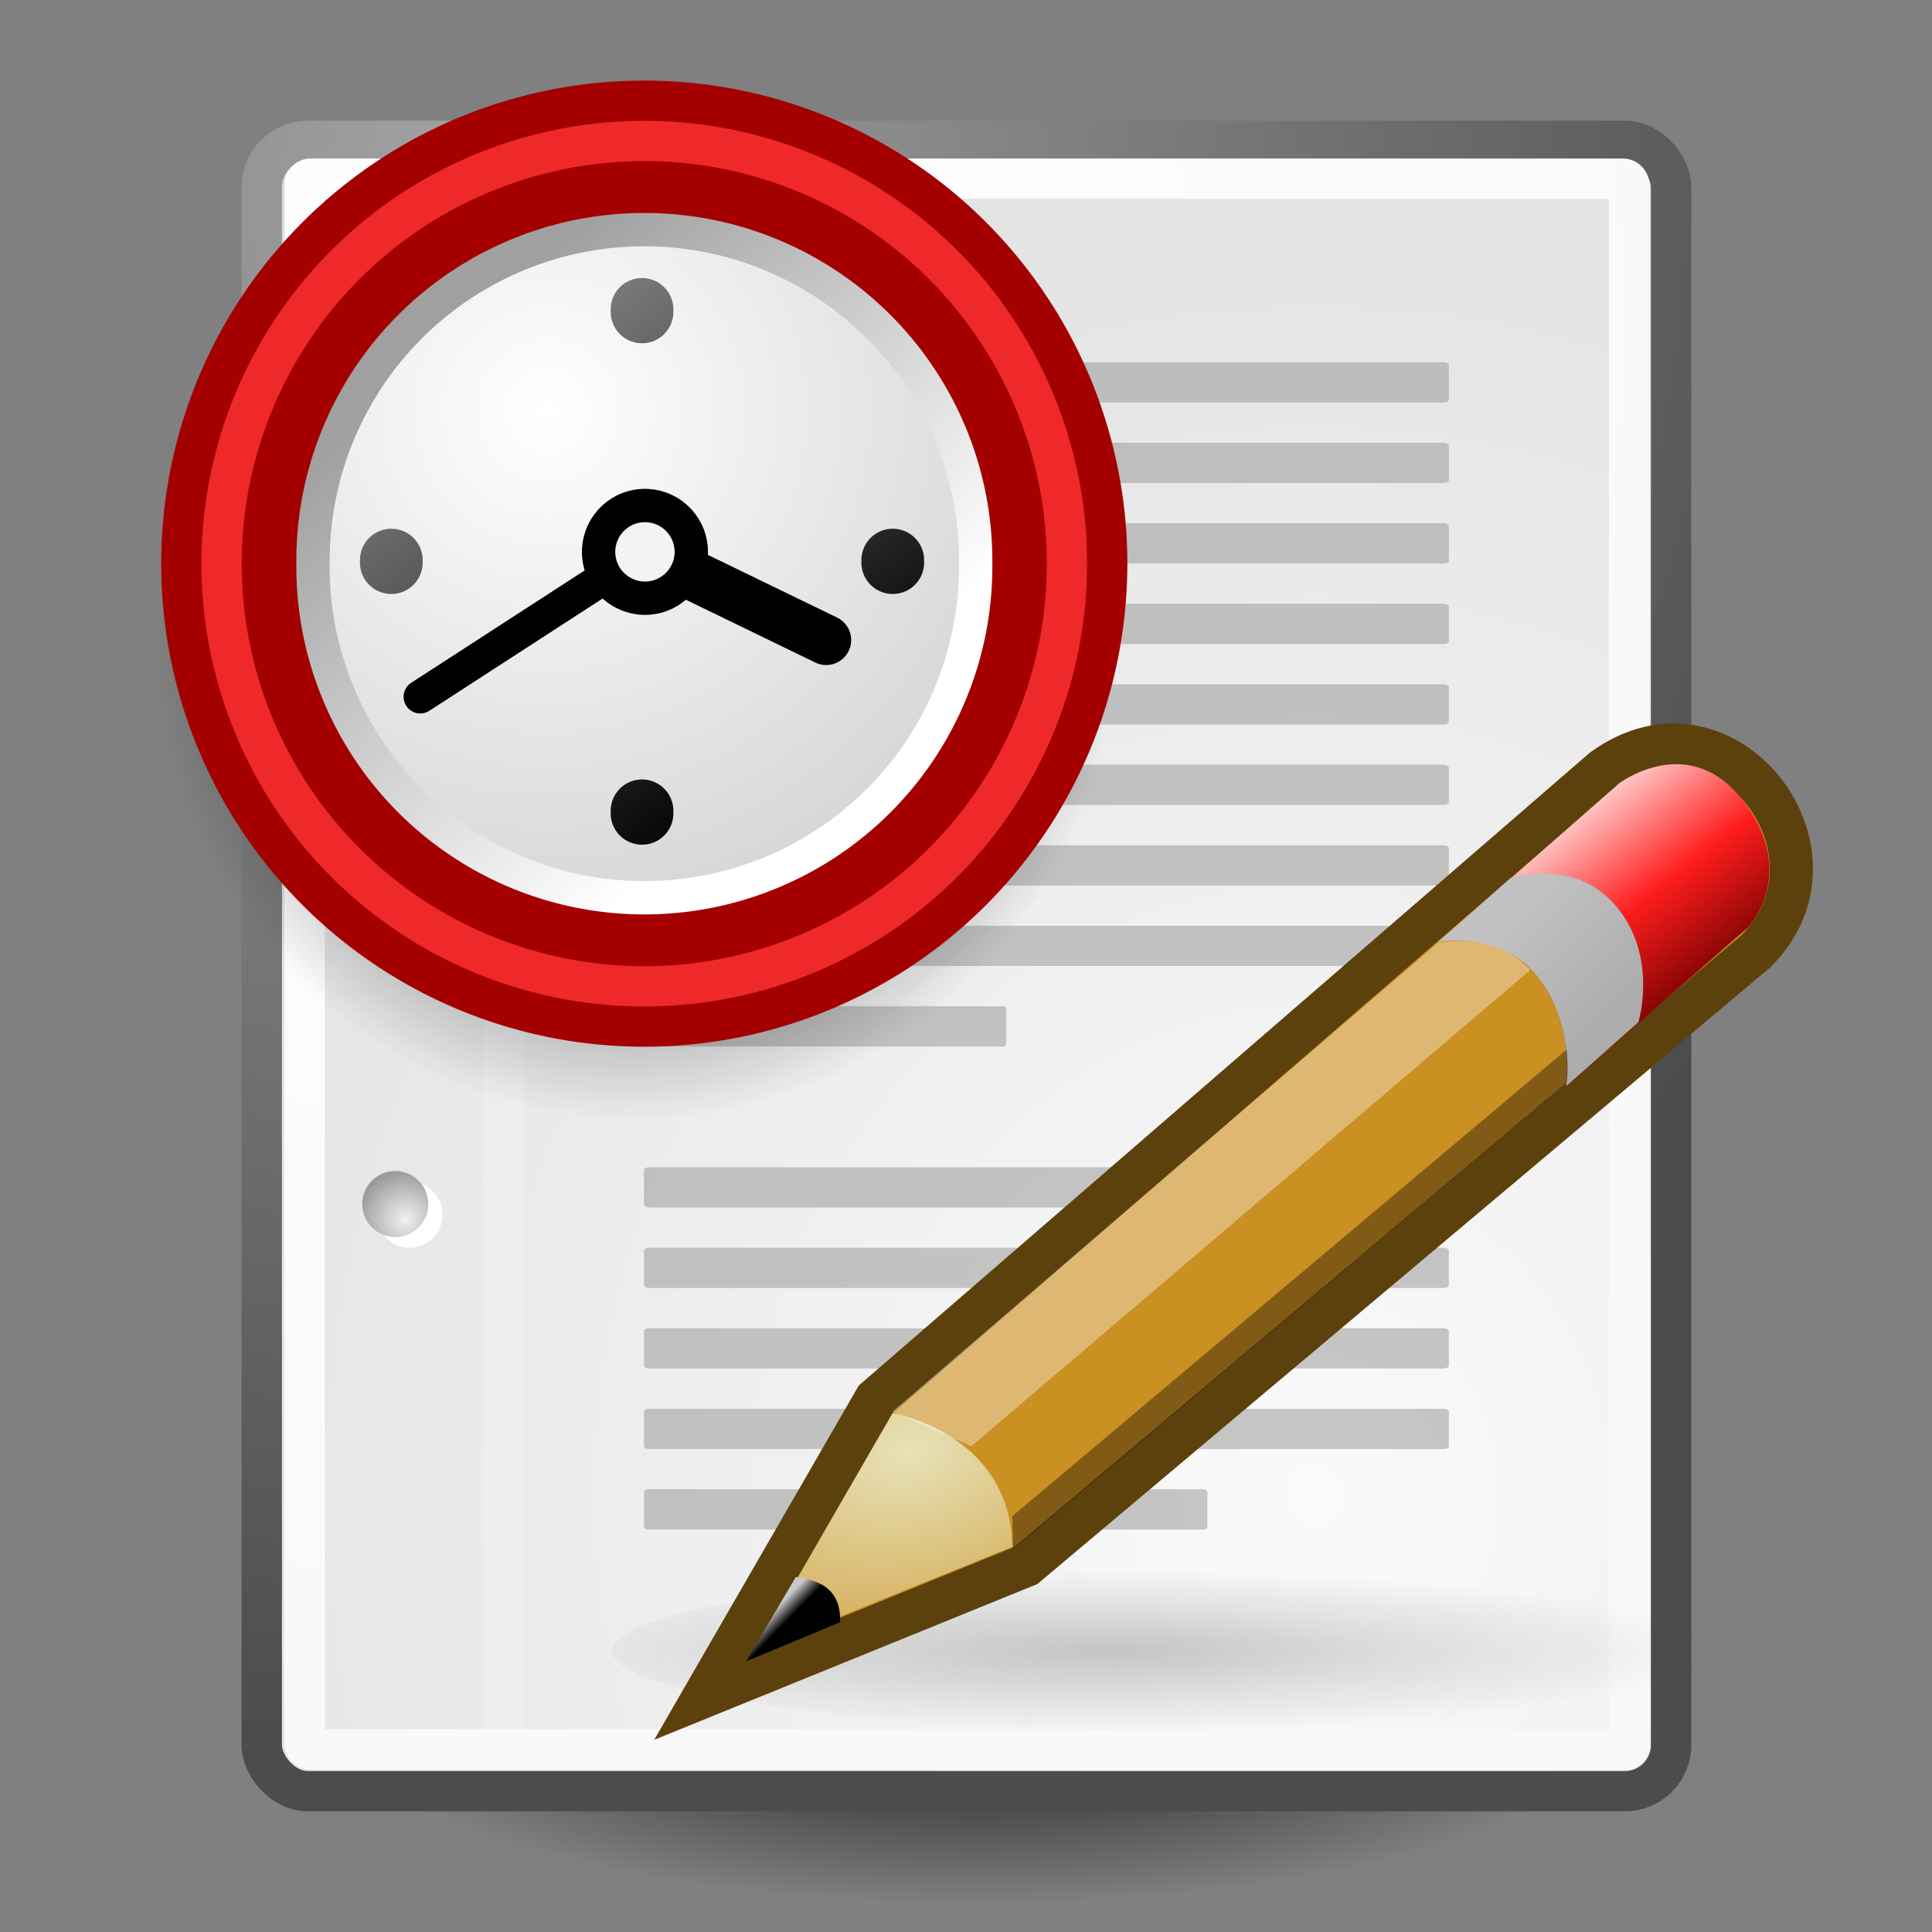 <?xml version="1.0" encoding="UTF-8" standalone="no"?><svg xmlns="http://www.w3.org/2000/svg" xmlns:xlink="http://www.w3.org/1999/xlink" width="48" height="48" version="1.0"><rect width="100%" height="100%" fill="#808080" stroke="none"/><defs><linearGradient id="l"><stop offset="0"/><stop offset="1" stop-opacity="0"/></linearGradient><linearGradient id="i"><stop offset="0" stop-color="#fff"/><stop offset="1" stop-color="#f8f8f8"/></linearGradient><linearGradient id="g"><stop offset="0" stop-color="#a3a3a3"/><stop offset="1" stop-color="#4c4c4c"/></linearGradient><linearGradient id="h"><stop offset="0" stop-color="#fafafa"/><stop offset="1" stop-color="#bbb"/></linearGradient><linearGradient id="m"><stop offset="0"/><stop offset="1" stop-opacity="0"/></linearGradient><linearGradient id="a"><stop offset="0" stop-color="#ffd1d1"/><stop offset=".5" stop-color="#ff1d1d"/><stop offset="1" stop-color="#6f0000"/></linearGradient><linearGradient id="b"><stop offset="0" stop-color="#c1c1c1"/><stop offset="1" stop-color="#acacac"/></linearGradient><linearGradient id="n"><stop offset="0" stop-color="#e7e2b8"/><stop offset="1" stop-color="#e7e2b8" stop-opacity="0"/></linearGradient><linearGradient id="c"><stop offset="0"/><stop offset="1" stop-color="#c9c9c9"/></linearGradient><linearGradient xlink:href="#a" id="x" x1="48.906" x2="50.988" y1="17.376" y2="22.251" gradientTransform="translate(-5.669)" gradientUnits="userSpaceOnUse"/><linearGradient xlink:href="#b" id="y" x1="46" x2="47.688" y1="19.812" y2="22.625" gradientTransform="translate(-5.669)" gradientUnits="userSpaceOnUse"/><linearGradient xlink:href="#c" id="A" x1="25.719" x2="25.515" y1="31.047" y2="30.703" gradientTransform="translate(-5.826 .125)" gradientUnits="userSpaceOnUse"/><linearGradient id="o"><stop offset="0"/><stop offset="1" stop-opacity="0"/></linearGradient><linearGradient xlink:href="#d" id="C" x1="8.916" x2="9.886" y1="37.197" y2="52.091" gradientTransform="matrix(1.91 0 0 .593 26.328 1.169)" gradientUnits="userSpaceOnUse"/><linearGradient id="d"><stop offset="0" stop-color="#9aa29a"/><stop offset="1" stop-color="#b5beb5"/></linearGradient><linearGradient id="p"><stop offset="0" stop-color="#fffffd"/><stop offset="1" stop-color="#cbcbc9"/></linearGradient><linearGradient id="f"><stop offset="0" stop-color="#a0a0a0"/><stop offset="1" stop-color="#fff"/></linearGradient><linearGradient id="e"><stop offset="0" stop-color="#838383"/><stop offset="1"/></linearGradient><linearGradient xlink:href="#e" id="I" x1="8.088" x2="14.409" y1="3.362" y2="12.373" gradientUnits="userSpaceOnUse"/><linearGradient xlink:href="#e" id="H" x1="17.987" x2="24.309" y1="3.362" y2="12.373" gradientUnits="userSpaceOnUse"/><linearGradient xlink:href="#e" id="G" x1="13.037" x2="19.359" y1="-1.588" y2="7.423" gradientUnits="userSpaceOnUse"/><linearGradient xlink:href="#e" id="F" x1="13.037" x2="19.359" y1="8.312" y2="17.323" gradientUnits="userSpaceOnUse"/><linearGradient xlink:href="#f" id="E" x1="6.342" x2="22.218" y1="7.789" y2="25.884" gradientUnits="userSpaceOnUse"/><radialGradient id="k" cx="20.892" cy="64.568" r="5.257" fx="20.892" fy="64.568" gradientUnits="userSpaceOnUse"><stop offset="0" stop-color="#f0f0f0"/><stop offset="1" stop-color="#9a9a9a"/></radialGradient><radialGradient id="j" cx="20.892" cy="114.568" r="5.256" fx="20.892" fy="114.568" gradientUnits="userSpaceOnUse"><stop offset="0" stop-color="#f0f0f0"/><stop offset="1" stop-color="#9a9a9a"/></radialGradient><radialGradient xlink:href="#g" id="s" cx="8.824" cy="3.756" r="37.752" fx="8.824" fy="3.756" gradientTransform="matrix(.968 0 0 1.033 3.354 .646)" gradientUnits="userSpaceOnUse"/><radialGradient xlink:href="#h" id="r" cx="33.967" cy="35.737" r="86.708" fx="33.967" fy="35.737" gradientTransform="scale(.961 1.041)" gradientUnits="userSpaceOnUse"/><radialGradient xlink:href="#i" id="t" cx="8.144" cy="7.268" r="38.159" fx="8.144" fy="7.268" gradientTransform="matrix(.968 0 0 1.033 3.354 .646)" gradientUnits="userSpaceOnUse"/><radialGradient xlink:href="#j" id="u" cx="20.892" cy="114.568" r="5.256" fx="20.892" fy="114.568" gradientTransform="translate(4.614 3.98) scale(.23)" gradientUnits="userSpaceOnUse"/><radialGradient xlink:href="#k" id="v" cx="20.892" cy="64.568" r="5.257" fx="20.892" fy="64.568" gradientTransform="translate(4.614 3.98) scale(.23)" gradientUnits="userSpaceOnUse"/><radialGradient xlink:href="#l" id="q" cx="24.307" cy="42.078" r="15.822" fx="24.307" fy="42.078" gradientTransform="matrix(1 0 0 .285 0 30.089)" gradientUnits="userSpaceOnUse"/><radialGradient xlink:href="#m" id="w" cx="20.525" cy="40.437" r="19.562" fx="20.525" fy="40.437" gradientTransform="matrix(1 0 0 .348 0 26.355)" gradientUnits="userSpaceOnUse"/><radialGradient xlink:href="#n" id="z" cx="29.053" cy="27.641" r="3.241" fx="29.053" fy="27.641" gradientTransform="matrix(2.924 0 0 2.03 -61.555 -27.884)" gradientUnits="userSpaceOnUse"/><radialGradient xlink:href="#o" id="B" cx="23.75" cy="31" r="11.5" fx="23.75" fy="31" gradientUnits="userSpaceOnUse"/><radialGradient xlink:href="#p" id="D" cx="11.902" cy="10.045" r="29.293" fx="11.902" fy="10.045" gradientUnits="userSpaceOnUse"/></defs><path fill="url(#q)" d="M40.128 42.078a15.822 4.508 0 1 1-31.643 0 15.822 4.508 0 1 1 31.643 0z" opacity=".784" transform="translate(0 .707)"/><path fill="none" stroke="#000" stroke-opacity=".018" d="M11.506 5.494V43.401"/><rect width="34.875" height="40.92" x="6.604" y="3.646" fill="url(#r)" stroke="url(#s)" stroke-linecap="round" stroke-linejoin="round" display="block" overflow="visible" rx="1.145" ry="1.147" style="marker:none" transform="matrix(1.004 0 0 1.002 -.127 -.154)"/><rect width="32.776" height="38.946" x="7.666" y="4.584" fill="none" stroke="url(#t)" stroke-linecap="round" stroke-linejoin="round" display="block" overflow="visible" rx=".149" ry=".149" style="marker:none" transform="matrix(1.004 0 0 1.002 -.127 -.154)"/><g transform="translate(.646 -.038)"><path fill="#fff" d="M10.348 30.217c0 .453-.368.82-.821.82-.453 0-.821-.368-.821-.82 0-.453.368-.821.821-.821s.821.368.821.821zm0-11.485c0 .453-.368.821-.821.821-.453 0-.821-.368-.821-.821 0-.453.368-.821.821-.821s.821.368.821.821z"/><path fill="url(#u)" d="M9.995 29.952c0 .453-.368.82-.821.82-.453 0-.821-.368-.821-.82 0-.453.368-.821.821-.821.453 0 .821.368.821.821z"/><path fill="url(#v)" d="M9.995 18.467c0 .453-.368.821-.821.821-.453 0-.821-.368-.821-.821 0-.453.368-.821.821-.821.453 0 .821.368.821.821z"/></g><path fill="none" stroke="#fff" stroke-opacity=".2" d="M12.5 5.021V43.038"/><g fill="#9b9b9b" fill-opacity=".55" transform="matrix(.909 0 0 1 2.364 0)"><rect width="22" height="1" x="15" y="9" rx=".152" ry=".065"/><rect width="22" height="1" x="15" y="11" rx=".152" ry=".065"/><rect width="22" height="1" x="15" y="13" rx=".152" ry=".065"/><rect width="22" height="1" x="15" y="15" rx=".152" ry=".065"/><rect width="22" height="1" x="15" y="17" rx=".152" ry=".065"/><rect width="22" height="1" x="15" y="19" rx=".152" ry=".065"/><rect width="22" height="1" x="15" y="21" rx=".152" ry=".065"/><rect width="22" height="1" x="15" y="23" rx=".152" ry=".065"/><rect width="9.9" height="1" x="15" y="25" rx=".068" ry=".065"/><rect width="22" height="1" x="15" y="29" rx=".152" ry=".065"/><rect width="22" height="1" x="15" y="31" rx=".152" ry=".065"/><rect width="22" height="1" x="15" y="33" rx=".152" ry=".065"/><rect width="22" height="1" x="15" y="35" rx=".152" ry=".065"/><rect width="15.4" height="1" x="15" y="37" rx=".106" ry=".065"/></g><path fill="url(#w)" d="M43.125 40.438a19.562 6.812 0 1 1-39.125 0 19.562 6.812 0 1 1 39.125 0z" opacity=".2" transform="matrix(.757 0 0 .294 12.178 29.128)"/><g transform="matrix(1.034 -.277 .277 1.034 16.068 -14.548)"><path fill="#cb9022" fill-rule="evenodd" stroke="#5c410c" d="m17.341 32.5 5.625-5.625 20.094-9.75c3.25-1.25 5.188 3.375 2.312 5L25.341 31.5l-8 1z" overflow="visible" style="marker:none" transform="translate(-29.755 19)"/><path fill="url(#x)" d="M38.331 20s1.438.094 2 1.344c.579 1.288 0 2.656 0 2.656l5.031-2.469s1.452-.881.656-2.844c-.785-1.936-2.688-1.156-2.688-1.156l-5 2.469z" transform="translate(-29.755 19)"/><path fill="url(#y)" d="M38.331 20s1.438.094 2 1.344c.579 1.288 0 2.656 0 2.656l2-1s.827-1.319.219-2.688c-.625-1.406-2.219-1.312-2.219-1.312l-2 1z" transform="translate(-29.755 19)"/><path fill="url(#z)" d="m18.768 31.781 4.5-4.5c1.5.812 2.281 2.156 1.875 3.719l-6.375.781z" transform="translate(-29.755 19)"/><path fill="url(#A)" d="m20.112 30.375-1.625 1.594 2.344-.312c.219-.719-.188-1.062-.719-1.281z" transform="translate(-29.755 19)"/><path fill="#fff" fill-opacity=".364" d="m-6.487 46.25 1.562 1.25 15.387-7.319c-.444-.856-1.242-1.085-1.903-1.162L-6.487 46.25z"/><path fill-opacity=".364" d="m-4.612 50.062.188-.75 15.231-7.13s-.11.614-.216.749L-4.612 50.062z"/></g><g transform="translate(-35.445 -9.135) scale(.852)"><path fill="url(#B)" fill-rule="evenodd" d="M35.25 31a11.5 11.5 0 1 1-23 0 11.5 11.5 0 1 1 23 0z" color="#000" overflow="visible" style="marker:none" transform="translate(31.226 -8.304) scale(1.217)"/><path fill="url(#C)" fill-rule="evenodd" d="m57.184 14.005-8.779 10.205.769.76 8.009-10.965z" color="#000" overflow="visible" style="marker:none"/><path fill="#fefefe" fill-rule="evenodd" d="m57.11 13.951-7.829 10.856 1.118.987 6.71-11.844z"/><path fill="#a40000" fill-rule="evenodd" stroke="#a40000" stroke-linecap="round" stroke-linejoin="round" stroke-width="1.174" d="M73.889 27.158a13.499 13.499 0 1 1-26.999 0 13.499 13.499 0 1 1 26.999 0z"/><path fill="url(#D)" fill-rule="evenodd" stroke="url(#E)" stroke-linecap="round" stroke-linejoin="round" stroke-width="1.5" d="M31.161 16.911a14.911 14.911 0 1 1-29.821 0 14.911 14.911 0 1 1 29.821 0z" transform="translate(49.861 16.201) scale(.648)"/><g stroke="#000" stroke-linecap="round" transform="matrix(-.184 -1.183 1.183 -.184 36.672 62.08)"><path fill="#f3f3f3" fill-rule="evenodd" stroke-linejoin="round" stroke-width=".812" d="M27.188 24.118c0 .623-.505 1.129-1.129 1.129-.623 0-1.129-.505-1.129-1.129 0-.623.505-1.129 1.129-1.129.623 0 1.129.505 1.129 1.129z"/><path fill="none" stroke-width=".812" d="m25.56 22.971-2.148-4.803"/><path fill="none" stroke-width="1.217" d="m23.258 28.15 1.993-2.875"/></g><path fill="url(#F)" fill-rule="evenodd" d="M17.324 7.693a.619.619 0 1 1-1.237 0 .619.619 0 1 1 1.237 0z" transform="translate(35.65 8.418) scale(1.477)"/><path fill="url(#G)" fill-rule="evenodd" d="M17.324 7.693a.619.619 0 1 1-1.237 0 .619.619 0 1 1 1.237 0z" transform="translate(35.65 23.04) scale(1.477)"/><path fill="url(#H)" fill-rule="evenodd" d="M17.324 7.693a.619.619 0 1 1-1.237 0 .619.619 0 1 1 1.237 0z" transform="translate(28.339 15.729) scale(1.477)"/><path fill="url(#I)" fill-rule="evenodd" d="M17.324 7.693a.619.619 0 1 1-1.237 0 .619.619 0 1 1 1.237 0z" transform="translate(42.961 15.729) scale(1.477)"/><path fill="none" stroke="#ef2929" stroke-linecap="round" stroke-linejoin="round" stroke-width="1.174" d="M72.715 27.158a12.325 12.325 0 1 1-24.651 0 12.325 12.325 0 1 1 24.651 0z"/></g></svg>